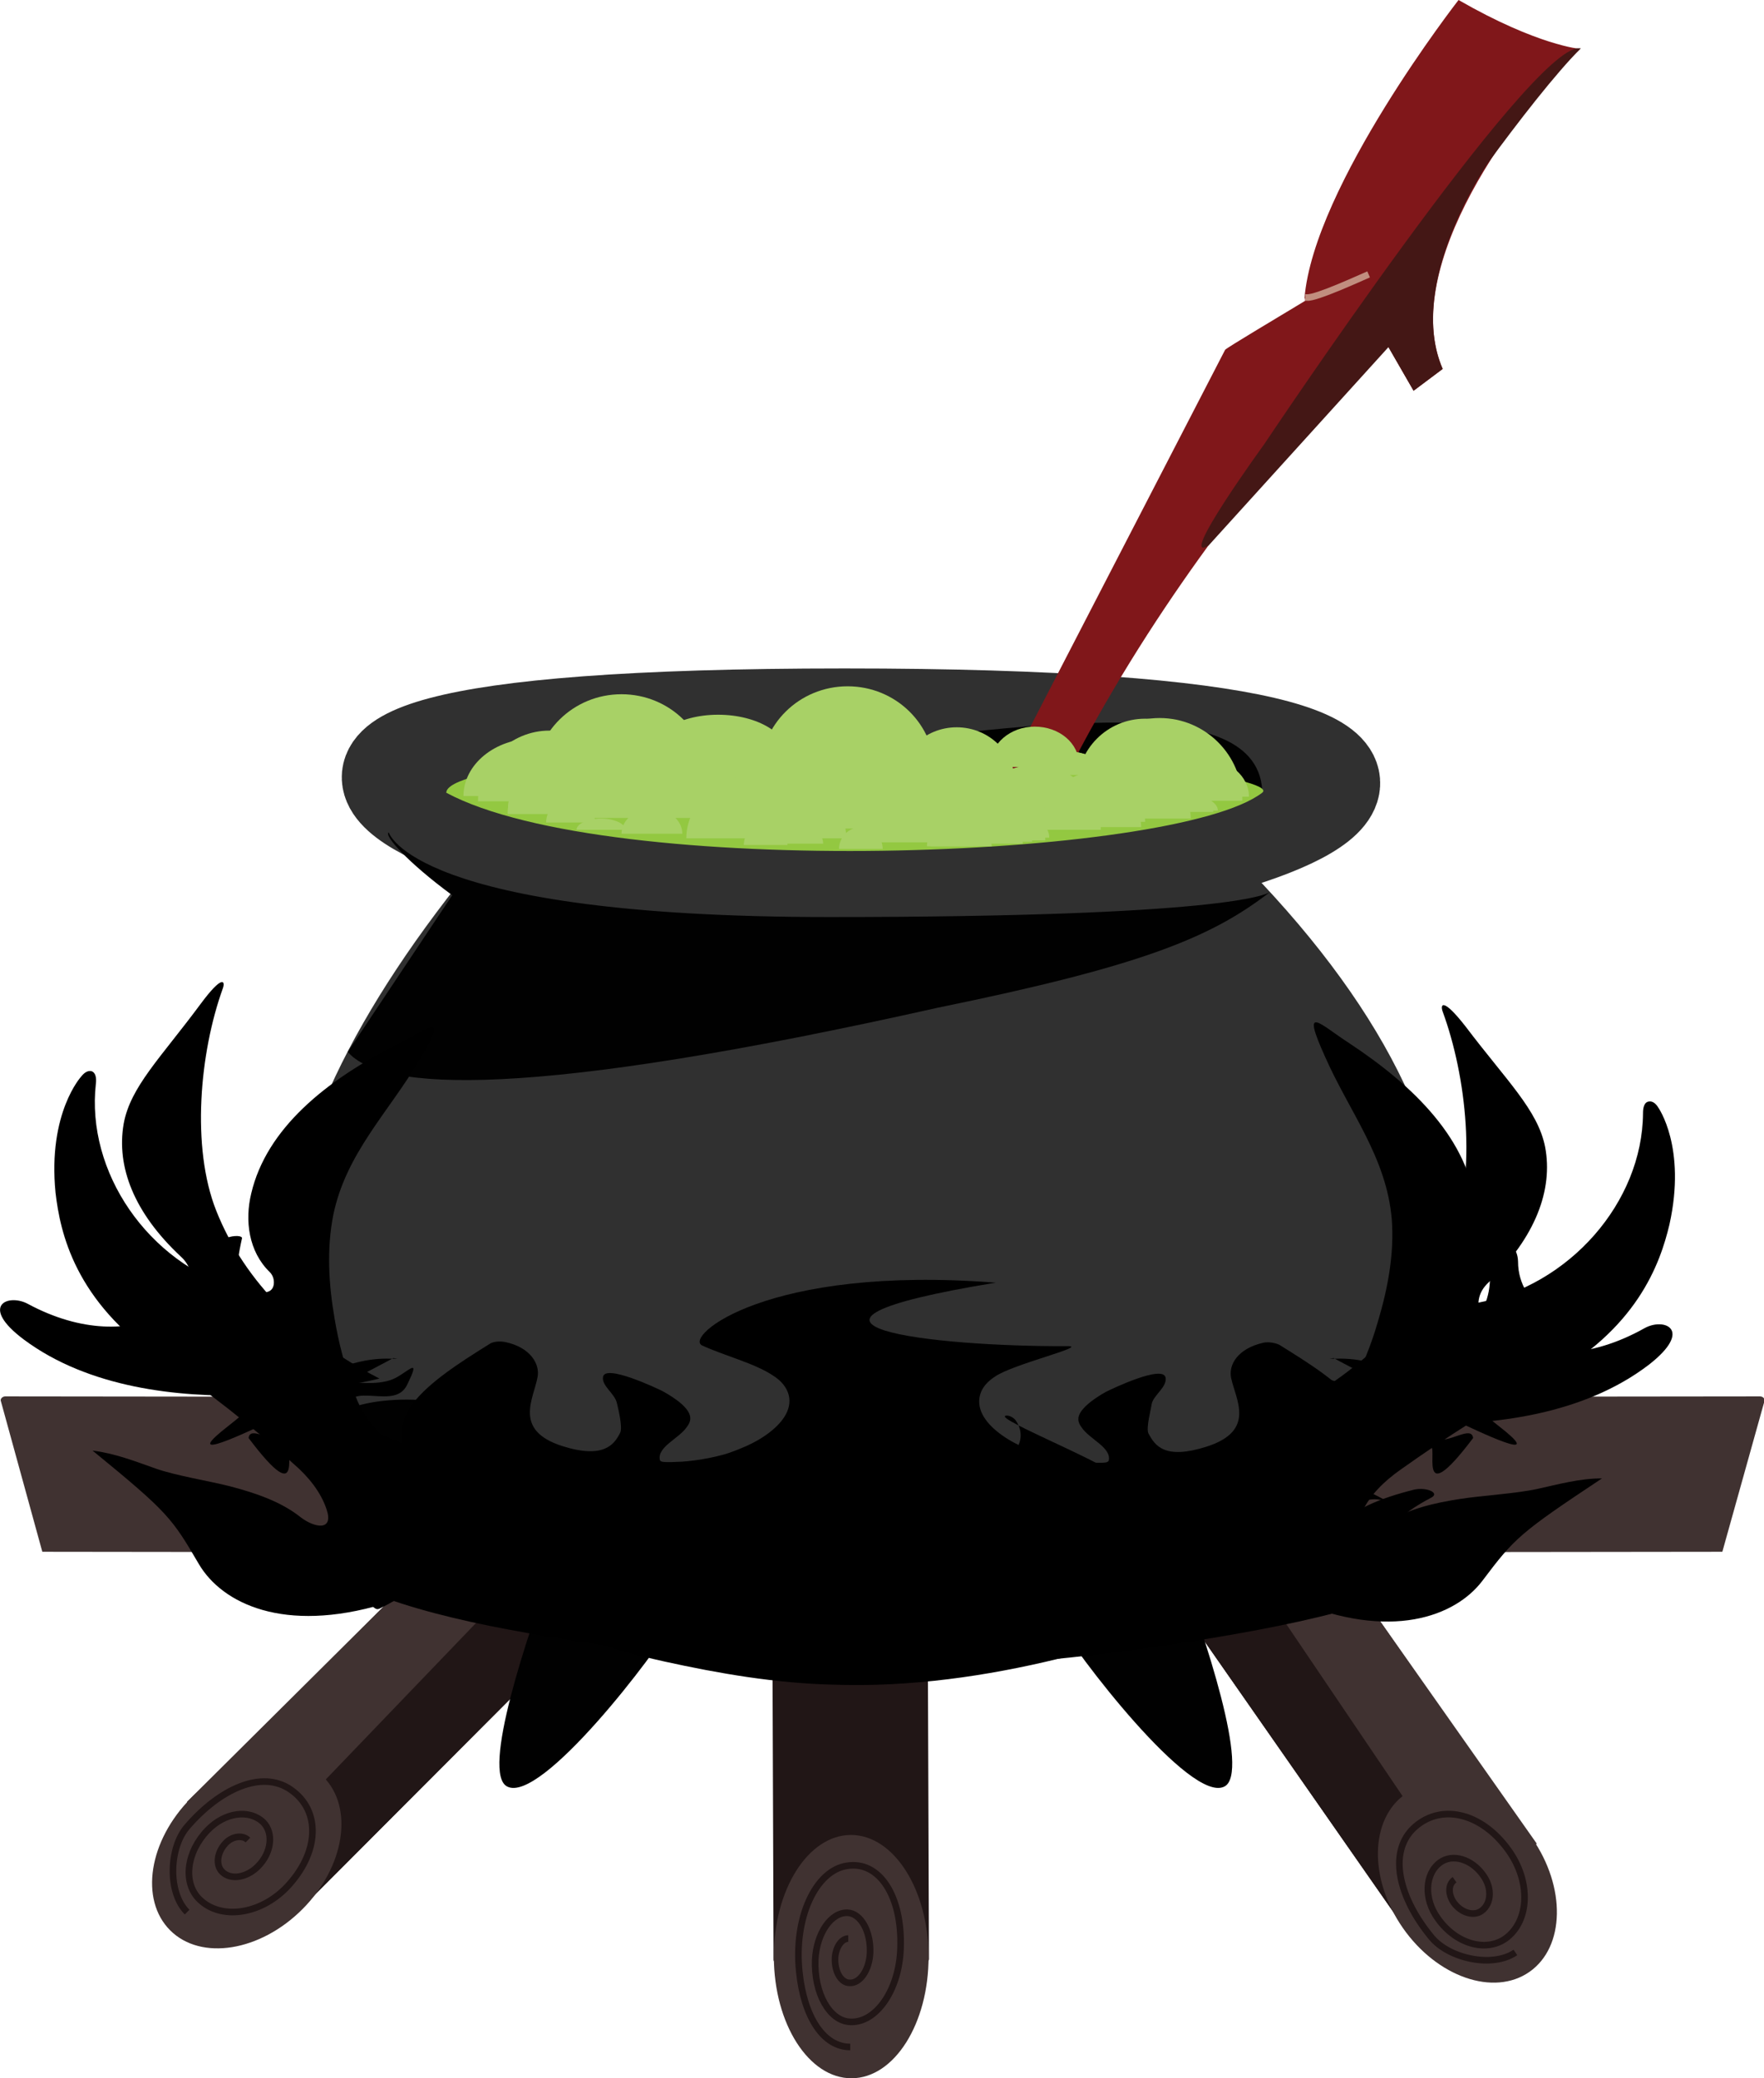 <?xml version="1.0" encoding="utf-8"?>
<!-- Generator: Adobe Illustrator 19.0.0, SVG Export Plug-In . SVG Version: 6.00 Build 0)  -->
<svg version="1.1" id="cauldron" xmlns="http://www.w3.org/2000/svg" xmlns:xlink="http://www.w3.org/1999/xlink" x="0px" y="0px"
	 viewBox="0 0 266.8 314.3" style="enable-background:new 0 0 266.8 314.3;" xml:space="preserve">
<style type="text/css">
	.st0{fill:#403231;}
	.st1{fill:#211616;}
	.st2{fill:none;stroke:#211616;stroke-miterlimit:10;}
	.st3{fill:#010101;}
	.st4{fill:#303030;}
	.st5{fill:none;stroke:#303030;stroke-width:14;stroke-miterlimit:10;}
	.st6{fill:#93C841;}
	.st7{fill:none;}
	.st8{fill:#80171A;}
	.st9{fill:#80171A;stroke:#C18E7F;stroke-linejoin:bevel;stroke-miterlimit:10;}
	.st10{fill:#441715;}
	.st11{fill:#A8D166;}
</style>
<g id="cauldron_x5F__x5F_firewood-logs">
	<g id="log--right">
		<path id="XMLID_22_" class="st0" d="M161,222.9L161,222.9c0-6.4,6.2-11.6,13.9-11.6l91.3-0.1c0.4,0,0.7,0.3,0.7,0.6l-6.4,22.9
			l-85.3,0.1C167.3,234.7,161,229.4,161,222.9z"/>
	</g>
	<g id="log--left">
		<path id="XMLID_21_" class="st0" d="M103.8,222.9L103.8,222.9c0-6.4-6.1-11.6-13.6-11.6l-89.4-0.1c-0.4,0-0.7,0.3-0.7,0.6
			l6.3,22.9l83.5,0.1C97.6,234.7,103.8,229.4,103.8,222.9z"/>
	</g>
	<g id="log--left-diagonal">
		<g id="log_x5F__x5F_side">
			<g id="firewood-log-2">
				<path id="XMLID_30_" class="st1" d="M90.9,226.5L90.9,226.5c-4.5-4.5-11.9-4.5-16.4,0l-45.8,45.9c-0.2,0.2-0.2,0.6,0,0.8
					L44.4,289c0.2,0.2,0.6,0.2,0.8,0l45.7-45.8C95.5,238.6,95.5,231.1,90.9,226.5z"/>
				<path id="XMLID_23_" class="st1" d="M90.9,226.5L90.9,226.5c-4.5-4.5-11.9-4.5-16.4,0l-45.8,45.9c-0.2,0.2-0.2,0.6,0,0.8
					L44.4,289c0.2,0.2,0.6,0.2,0.8,0l45.7-45.8C95.5,238.6,95.5,231.1,90.9,226.5z"/>

					<ellipse id="XMLID_29_" transform="matrix(-0.708 -0.706 0.706 -0.708 -134.092 505.066)" class="st0" cx="37.3" cy="280.2" rx="11.9" ry="16.4"/>
			</g>
			<path id="XMLID_25_" class="st0" d="M90.5,226.2L90.5,226.2c-4.3-4.3-11.3-4.3-15.6,0l-46.6,46.3c-0.4,0.6,9.1,9,9.1,9"/>
		</g>
		<path id="log_x5F__x5F_spiral_2_" class="st2" d="M37.5,278.3c-0.8-0.8-2.4-0.6-3.4,0.5c-1.3,1.4-1.5,3.3-0.5,4.3
			c1.3,1.3,3.7,0.9,5.4-0.8c2.1-2.1,2.4-5.1,0.8-6.7c-2.1-2-5.8-1.5-8.4,1.2c-3.2,3.3-3.8,8-1.2,10.5c3.2,3.1,9.1,2.3,13.1-1.8
			c5-5.2,5.3-11.6,0.7-14.8c-4.4-3.1-10.8-0.1-15.7,5.6c-2.7,3.1-3,9.9,0,12.9"/>
	</g>
	<g id="log--right-diagonal">
		<g id="log_x5F__x5F_side_1_">
			<g id="firewood-log-2_1_">
				<path id="XMLID_28_" class="st1" d="M178.5,222.6L178.5,222.6c-5.3,3.7-6.6,10.9-2.9,16.2l37.1,53.2c0.2,0.3,0.5,0.3,0.8,0.1
					l18.3-12.8c0.3-0.2,0.3-0.5,0.1-0.8l-37-53.1C191.2,220.2,183.8,218.9,178.5,222.6z"/>
				<path id="XMLID_27_" class="st1" d="M178.5,222.6L178.5,222.6c-5.3,3.7-6.6,10.9-2.9,16.2l37.1,53.2c0.2,0.3,0.5,0.3,0.8,0.1
					l18.3-12.8c0.3-0.2,0.3-0.5,0.1-0.8l-37-53.1C191.2,220.2,183.8,218.9,178.5,222.6z"/>

					<ellipse id="XMLID_26_" transform="matrix(-0.82 0.572 -0.572 -0.82 566.803 391.403)" class="st0" cx="221.9" cy="284.8" rx="11.9" ry="16.4"/>
			</g>
			<path id="XMLID_7_" class="st0" d="M178.9,222.5L178.9,222.5c5-3.5,12.2-2.4,15.7,2.6l37.8,53.7c0.3,0.6-10.5,7.3-10.5,7.3"/>
		</g>
		<path id="log_x5F__x5F_spiral_1_" class="st2" d="M220,284.3c-1,0.7-1,2.2-0.1,3.5c1.1,1.5,3,2.1,4.2,1.2c1.5-1.1,1.6-3.5,0.2-5.4
			c-1.7-2.4-4.6-3.3-6.5-1.9c-2.3,1.7-2.5,5.5-0.3,8.5c2.7,3.8,7.2,5.1,10.2,3c3.6-2.6,3.9-8.5,0.5-13.3c-4.2-5.9-10.5-7.2-14.5-3.3
			c-3.8,3.8-2,10.6,2.8,16.4c2.6,3.2,9.2,4.7,12.7,2.3"/>
	</g>
	<g id="log--front">
		<g id="firewood-log_1_">
			<path id="XMLID_20_" class="st1" d="M128.4,229L128.4,229c-6.4,0-11.6,5.2-11.6,11.7l0.2,55.7c0,0.3,0.3,0.6,0.6,0.6l22.3-0.1
				c0.3,0,0.6-0.3,0.6-0.6l-0.2-55.6C140.3,234.3,135,229,128.4,229z"/>

				<ellipse id="XMLID_19_" transform="matrix(-1 3.094836e-03 -3.094836e-03 -1 258.458 591.433)" class="st0" cx="128.8" cy="295.9" rx="11.7" ry="18.4"/>
		</g>
		<path id="log_x5F__x5F_spiral_3_" class="st2" d="M128.3,293.2c-1,0-1.9,1.3-2,2.9c-0.1,2.1,0.9,3.8,2.2,3.8c1.6,0.1,3-2,3.1-4.6
			c0.1-3.2-1.4-5.9-3.4-6c-2.5-0.1-4.7,3.1-4.9,7.1c-0.2,5.1,2.2,9.3,5.3,9.4c3.9,0.2,7.4-4.8,7.6-11.1c0.3-7.9-3.2-13.3-8.1-12.5
			c-4.7,0.7-8.1,7.8-7.2,16.1c0.7,6.7,3.6,11.3,7.7,11.3"/>
	</g>
</g>
<g id="cauldron-body_1_">
	<path id="leg-left_1_" class="st3" d="M84.2,235.4c-4.7,12.3-11.4,32.8-7.5,34.8l0,0c5.1,2.7,22.6-20.2,25.4-25.3"/>
	<path id="leg-right_1_" class="st3" d="M177.7,235.4c4.7,12.3,11.4,32.8,7.5,34.8l0,0c-5.1,2.7-22.6-20.2-25.4-25.3"/>
	<path id="XMLID_18_" class="st4" d="M72.8,129.4c-38.7,46.7-40.8,84.8,0,111.6c57,25.3,114,0,114,0c40.8-26.8,44.7-66.9,0-111.6
		C137.5,150.9,72.8,129.4,72.8,129.4"/>
	<path id="XMLID_17_" class="st5" d="M125.7,135.4c-42.9,0-127.5-27.3,2-27.3S190.6,135.4,125.7,135.4z"/>
</g>
<g id="cauldron-top-shadow_1_">
	<path id="XMLID_16_" class="st3" d="M190.9,119.4c-1.1-15.5-36.3-10-78.8-4.3l41.9,0.3C166.8,115.6,190.9,119.4,190.9,119.4z"/>
	<path id="XMLID_14_" class="st3" d="M192.1,134.9c-0.5,0.4-7.1,3.8-66.7,3.8c-63,0-66.6-12.8-66.6-12.8c-0.8,0.4,2.8,4.5,9.6,9.5
		l0,0l-15.8,23.7c5.2,6,27.3,7.2,89.3-6.7l0,0C172.7,146.1,183.2,141.8,192.1,134.9z"/>
	<path id="XMLID_12_" class="st3" d="M192.1,134.9L192.1,134.9L192.1,134.9z"/>
</g>
<path id="cauldron-bottom-shadow_1_" class="st3" d="M49.6,217.9c-2.5-5.7,11.6-7.6,19.7-5.2c5,1.4,17.4,7.8,20,9.8
	c7.3,5.6,31.2,14.3,40.1,16.6c34.1,8.5,59.9-7.4,75.1-13c0,0-6.5,7.8-16.3,14.3c-4,2.6-9.3,4-14,5.1c-2.1,0.8-4.6,1.2-7.1,1.8
	c-11.6,2.8-26.3,5.6-44.2,4.9c-21.4-0.9-36.1-4.5-49.4-10.9C59,234.3,52.1,223.6,49.6,217.9z"/>
<g id="cauldron_x5F__x5F_liquid-container_2_">
	<path id="cauldron-liquid_x5F__x5F_base_2_" class="st6" d="M190.9,119.9c2.8-2.1-27.6-6.7-61.7-6.7s-61.7,3-61.7,6.7
		C92.1,133.1,177.6,130.1,190.9,119.9z"/>
	<circle id="cauldron_x5F__x5F_liquid-control-point-4_1_" class="st7" cx="191.1" cy="119.6" r="0.5"/>
	<circle id="cauldron_x5F__x5F_liquid-control-point-1_1_" class="st7" cx="129.3" cy="112.8" r="0.5"/>
	<circle id="cauldron_x5F__x5F_liquid-control-point-3_1_" class="st7" cx="129.3" cy="128.7" r="0.5"/>
	<circle id="cauldron_x5F__x5F_liquid-control-point-2_1_" class="st7" cx="67.5" cy="119.7" r="0.5"/>
	<g id="cauldron-stick_1_">
		<path id="XMLID_11_" class="st8" d="M197.4,45.5c-3.8,2.3-11.7,7-12.1,7.4l-35.6,68.9h9.4c11.2-23.8,28.1-46.4,39.8-59.2
			c4.8-5.2,8.7-8.8,11.1-10.1c8.1-4.7,0,0,0,0s0,0,3.8,6.6l0,0c0,0,0,0,4.4-3.3c-6.7-15.5,11.4-39.5,20.8-48.4c0,0-6.4-0.5-18.4-7.4
			c0,0-21.9,28.1-23.3,45.1C197.4,45.1,197.4,45.3,197.4,45.5"/>
		<path id="XMLID_5_" class="st9" d="M197.4,45h0.3c1.4,0.1,7.9-2.9,9.3-3.5"/>
		<path id="stick-shadow_1_" class="st10" d="M239.1,7.3c0,0,0,0-0.3,0c-7.5-0.2-47.6,59.9-47.6,59.9s-13.3,18.3-8.4,15.3l27.2-30
			l3.8,6.6l4.4-3.3c-5.6-12.9,6.7-30.9,6.7-30.9l-0.1,0.1C229.7,18.3,235.3,11.1,239.1,7.3z M213.6,41.5L213.6,41.5L213.6,41.5
			L213.6,41.5z"/>
	</g>
	<circle id="cauldron_x5F__x5F_stick-measure-point-right_1_" class="st7" cx="159.1" cy="121.7" r="0.5"/>
	<circle id="cauldron_x5F__x5F_stick-measure-point-left_1_" class="st7" cx="149.7" cy="121.8" r="0.5"/>
	<path id="bubble--partial_136_" class="st11" d="M91,121.8c0-5.7,4.6-10.3,10.3-10.3s10.3,4.6,10.3,10.3"/>
	<path id="bubble--partial_135_" class="st11" d="M162.9,119c0-5.7,4.6-10.3,10.3-10.3c5.7,0,10.3,4.6,10.3,10.3"/>
	<path id="bubble--partial_134_" class="st11" d="M162.9,121.1c0-6.9,5.6-12.5,12.5-12.5s12.5,5.6,12.5,12.5"/>
	<path id="bubble--partial_133_" class="st11" d="M171.4,121.1c0-4.6,3.7-8.2,8.2-8.2s8.2,3.7,8.2,8.2"/>
	<path id="bubble--partial_132_" class="st11" d="M163.1,122.9c0-4.6,3.7-8.2,8.2-8.2s8.2,3.7,8.2,8.2"/>
	<path id="bubble--partial_131_" class="st11" d="M175.9,120.5c0-3.1,2.9-5.6,6.5-5.6c3.6,0,6.5,2.5,6.5,5.6"/>
	<path id="bubble--partial_130_" class="st11" d="M146.5,125.5c0-5.4,4.5-9.8,10-9.8s10,4.4,10,9.8"/>
	<path id="bubble--partial_129_" class="st11" d="M103.8,119.1c0-3.9,3.9-7,8.7-7c4.8,0,8.7,3.2,8.7,7"/>
	<path id="bubble--partial_128_" class="st11" d="M135.8,118.8c0-4.9,4-8.8,8.9-8.8c4.9,0,8.9,3.9,8.9,8.8"/>
	<path id="bubble--partial_127_" class="st11" d="M115,116.8c0-7.2,5.9-13,13.2-13c7.3,0,13.2,5.8,13.2,13"/>
	<path id="bubble--partial_126_" class="st11" d="M115,116.8c0-3.6,5.9-6.5,13.2-6.5c7.3,0,13.2,2.9,13.2,6.5"/>
	<path id="bubble--partial_125_" class="st11" d="M83.1,123.7c0-3.6,5.9-6.5,13.2-6.5c7.3,0,13.2,2.9,13.2,6.5"/>
	<path id="bubble--partial_124_" class="st11" d="M83.1,123.7c0-3.6,5.9-6.5,13.2-6.5c7.3,0,13.2,2.9,13.2,6.5"/>
	<path id="bubble--partial_123_" class="st11" d="M117,125.3c0-7.2,5.9-13,13.2-13c7.3,0,13.2,5.8,13.2,13"/>
	<path id="bubble--partial_122_" class="st11" d="M117,125.3c0-7.2,5.9-13,13.2-13c7.3,0,13.2,5.8,13.2,13"/>
	<path id="bubble--partial_121_" class="st11" d="M76.8,123.1c0-7.2,5.9-13,13.2-13s13.2,5.8,13.2,13"/>
	<path id="bubble--partial_120_" class="st11" d="M76.8,123.1c0-7.2,5.9-13,13.2-13s13.2,5.8,13.2,13"/>
	<path id="bubble--partial_119_" class="st11" d="M80.8,118c0-7.2,5.9-13,13.2-13s13.2,5.8,13.2,13"/>
	<path id="bubble--partial_118_" class="st11" d="M86.5,117.4c0-2.9,5.9-5.2,13.2-5.2c7.3,0,13.2,2.3,13.2,5.2"/>
	<path id="bubble--partial_117_" class="st11" d="M97.8,114.7c0-3.6,4.8-6.6,10.8-6.6c6,0,10.8,2.9,10.8,6.6"/>
	<path id="bubble--partial_116_" class="st11" d="M132.5,127.4c0-4.6,3.8-8.3,8.4-8.3s8.4,3.7,8.4,8.3"/>
	<path id="bubble--partial_115_" class="st11" d="M142.7,127.3c0-3.7,3-6.6,6.7-6.6s6.7,3,6.7,6.6"/>
	<path id="bubble--partial_114_" class="st11" d="M154.1,117.2c0-2,3-3.6,6.7-3.6c3.7,0,6.7,1.6,6.7,3.6"/>
	<path id="bubble--partial_113_" class="st11" d="M154.1,117.2c0-2,3-3.6,6.7-3.6c3.7,0,6.7,1.6,6.7,3.6"/>
	<path id="bubble--partial_112_" class="st11" d="M149.8,115.6c0-3.1,3-5.7,6.7-5.7s6.7,2.5,6.7,5.7"/>
	<path id="bubble--partial_111_" class="st11" d="M70.1,120.4c0-4.8,4.8-8.7,10.6-8.7c5.9,0,10.6,3.9,10.6,8.7"/>
	<path id="bubble--partial_110_" class="st11" d="M133.5,120.7c0.3-5.7,5.1-10,10.9-9.7c5.7,0.3,10.2,5.1,9.9,10.7"/>
	<path id="bubble--partial_109_" class="st11" d="M112.4,121c0.2-3.9,5-6.9,10.7-6.6c5.7,0.3,10.2,3.7,10,7.6"/>
	<path id="bubble--partial_108_" class="st11" d="M140.2,116.3c0-2.2,1.8-3.9,4-3.9s4,1.8,4,3.9"/>
	<path id="bubble--partial_107_" class="st11" d="M112.1,115.3c0-1.6,1.3-2.9,2.9-2.9s2.9,1.3,2.9,2.9"/>
	<path id="bubble--partial_106_" class="st11" d="M116.5,116.7c0-1.6,1.3-2.9,2.9-2.9c1.6,0,2.9,1.3,2.9,2.9"/>
	<path id="bubble--partial_105_" class="st11" d="M109.9,117.4c0-2.6,2.1-4.7,4.7-4.7s4.7,2.1,4.7,4.7"/>
	<path id="bubble--partial_104_" class="st11" d="M115.3,125.1c0-5,4.1-9.1,9.2-9.1c5.1,0,9.2,4.1,9.2,9.1"/>
	<path id="bubble--partial_103_" class="st11" d="M74.2,119.7c0-4.6,3.8-8.3,8.4-8.3s8.4,3.7,8.4,8.3"/>
	<path id="bubble--partial_102_" class="st11" d="M72.3,121.2c0-5.9,4.9-10.7,10.8-10.7S94,115.3,94,121.2"/>
	<path id="bubble--partial_101_" class="st11" d="M103.8,126.8c0-5.5,5.4-10,12.1-10c6.7,0,12.1,4.5,12.1,10"/>
	<path id="bubble--partial_100_" class="st11" d="M93.8,115.7c0-3.2,3.1-5.8,7-5.8c3.9,0,7,2.6,7,5.7"/>
	<path id="bubble--partial_99_" class="st11" d="M94,126.1c0-2.1,2.1-3.8,4.6-3.8c2.5,0,4.6,1.7,4.6,3.8"/>
	<path id="bubble--partial_98_" class="st11" d="M103.7,116.9c0-3.3,2.1-6,4.6-6c2.5,0,4.6,2.7,4.6,6"/>
	<path id="bubble--partial_97_" class="st11" d="M121.1,123.8c0-1.3,2.1-2.4,4.6-2.4c2.5,0,4.6,1.1,4.6,2.4"/>
	<path id="bubble--partial_96_" class="st11" d="M141.9,120c0-1.3,2.1-2.4,4.6-2.4c2.5,0,4.6,1.1,4.6,2.4"/>
	<path id="bubble--partial_95_" class="st11" d="M141.9,120c0-1.3,2.1-2.4,4.6-2.4c2.5,0,4.6,1.1,4.6,2.4"/>
	<path id="bubble--partial_94_" class="st11" d="M175,122.6c0-1.3,2.1-2.4,4.6-2.4s4.6,1.1,4.6,2.4"/>
	<path id="bubble--partial_93_" class="st11" d="M140.8,128c0-1.3,2.1-2.4,4.6-2.4c2.5,0,4.6,1.1,4.6,2.4"/>
	<path id="bubble--partial_92_" class="st11" d="M114.5,125.7c0-1.6,1.6-2.9,3.5-2.9s3.5,1.3,3.5,2.9"/>
	<path id="bubble--partial_91_" class="st11" d="M118.5,127.6c0-1.4,1.3-2.5,3-2.5s3,1.1,3,2.5"/>
	<path id="bubble--partial_90_" class="st11" d="M130.9,126.3c0-1.4,1.3-2.5,3-2.5s3,1.1,3,2.5"/>
	<path id="bubble--partial_89_" class="st11" d="M151.5,126.7c0-1.7,1.6-3,3.6-3s3.6,1.3,3.6,3"/>
	<path id="bubble--partial_88_" class="st11" d="M140.2,128c0-2,1.6-3.7,3.5-3.7s3.5,1.6,3.5,3.7"/>
	<path id="bubble--partial_87_" class="st11" d="M159.8,121.7c0-2.6,2.1-4.7,4.7-4.7c2.6,0,4.7,2.1,4.7,4.7"/>
	<path id="bubble--partial_86_" class="st11" d="M174.1,120.6c0-1.7,1.4-3,3-3c1.7,0,3,1.3,3,3"/>
	<path id="bubble--partial_85_" class="st11" d="M177.5,122.8c0-1.7,1.4-3,3-3c1.7,0,3,1.3,3,3"/>
	<path id="bubble--partial_84_" class="st11" d="M174.7,123.3c0-1.1,0.9-2,2-2s2,0.9,2,2"/>
	<path id="bubble--partial_83_" class="st11" d="M166.6,124.3c0-1.8,1.5-3.3,3.3-3.3s3.3,1.5,3.3,3.3"/>
	<path id="bubble--partial_82_" class="st11" d="M161.8,125.1c0-3.1,2.4-5.6,5.4-5.6s5.4,2.5,5.4,5.6"/>
	<path id="bubble--partial_81_" class="st11" d="M169.3,123.8c0-3.1,2.4-5.6,5.4-5.6s5.4,2.5,5.4,5.6"/>
	<path id="bubble--partial_80_" class="st11" d="M157.4,124c0-1.8,1.5-3.3,3.3-3.3s3.3,1.5,3.3,3.3"/>
	<path id="bubble--partial_79_" class="st11" d="M151.5,127.1c0-1.8,1.5-3.3,3.3-3.3c1.8,0,3.3,1.5,3.3,3.3"/>
	<path id="bubble--partial_78_" class="st11" d="M148.1,127.6c0-1.2,1.5-2.1,3.3-2.1s3.3,0.9,3.3,2.1"/>
	<path id="bubble--partial_77_" class="st11" d="M126.9,128.4c0-1.8,1.5-3.3,3.3-3.3s3.3,1.5,3.3,3.3"/>
	<path id="bubble--partial_76_" class="st11" d="M154.1,116c0-1.8,1.5-3.3,3.3-3.3s3.3,1.5,3.3,3.3"/>
	<path id="bubble--partial_75_" class="st11" d="M150.3,116c0-1.8,1.5-3.3,3.3-3.3s3.3,1.5,3.3,3.3"/>
	<path id="bubble--partial_74_" class="st11" d="M112.5,127.8c0-1.8,1.5-3.3,3.3-3.3c1.8,0,3.3,1.5,3.3,3.3"/>
	<path id="bubble--partial_73_" class="st11" d="M77.3,121.5c0-1.8,1.5-3.3,3.3-3.3c1.8,0,3.3,1.5,3.3,3.3"/>
	<path id="bubble--partial_72_" class="st11" d="M82.6,124.4c0-2,1.7-3.7,3.7-3.7c2.1,0,3.7,1.7,3.7,3.7"/>
	<path id="bubble--partial_71_" class="st11" d="M87.2,125.5c0-0.9,1.7-1.7,3.7-1.7s3.7,0.8,3.7,1.7"/>
	<path id="bubble--partial_70_" class="st11" d="M155.1,117.6c0-1.8,1.5-3.3,3.3-3.3s3.3,1.5,3.3,3.3"/>
	<path id="bubble--partial_69_" class="st11" d="M124.6,119.3c0-2.2,2.5-4,5.6-4c3.1,0,5.6,1.8,5.6,4"/>
</g>
<g class="flames flames--end-state">
	<linearGradient id="flame--left_2_" gradientUnits="userSpaceOnUse" x1="58.185" y1="179.773" x2="1.643457e-09" y2="179.773">
		<stop  offset="0" style="stop-color:#FFFFFF"/>
		<stop  offset="0" style="stop-color:#FAF6B9"/>
		<stop  offset="0" style="stop-color:#FAF394"/>
		<stop  offset="5.119305e-02" style="stop-color:#F8ED46"/>
		<stop  offset="0.217" style="stop-color:#F9EC43"/>
		<stop  offset="0.312" style="stop-color:#FBE937"/>
		<stop  offset="0.364" style="stop-color:#FDE62A"/>
		<stop  offset="0.551" style="stop-color:#FCD304"/>
		<stop  offset="0.672" style="stop-color:#FDBA1A"/>
		<stop  offset="0.771" style="stop-color:#FBAB2A"/>
		<stop  offset="0.867" style="stop-color:#FBAA29"/>
		<stop  offset="0.921" style="stop-color:#FAA426"/>
		<stop  offset="0.964" style="stop-color:#F89A22"/>
		<stop  offset="1" style="stop-color:#F78D1E"/>
		<stop  offset="1" style="stop-color:#F68C1F"/>
		<stop  offset="1" style="stop-color:#F6871F"/>
		<stop  offset="1" style="stop-color:#F47E20"/>
		<stop  offset="1" style="stop-color:#F27221"/>
		<stop  offset="1" style="stop-color:#F06122"/>
		<stop  offset="1" style="stop-color:#EF5D23"/>
		<stop  offset="1" style="stop-color:#EC5C23"/>
		<stop  offset="1" style="stop-color:#E45524"/>
		<stop  offset="1" style="stop-color:#D94A26"/>
		<stop  offset="1" style="stop-color:#D24327"/>
	</linearGradient>
	<path id="flame--left" class="st13" d="M58.2,208.9c-0.4-0.2-0.8-0.4-1.2-0.6c-10.9-5.7-19.9-14.1-24.3-25.2
		c-3.8-9.6-2.5-23.9,1-33.6c0.4-1.1,0-2.2-3.4,2.4c-6,8.1-10.6,12.5-11.6,18.1c-1.1,6.4,1.5,13.4,8.7,20.1c5.9,5.5-6.7,16-23.2,7.1
		c-3-1.6-7.4,0.3-0.6,5.4c19.6,14.6,53.8,5.9,53.8,5.9"/>
	<g id="flame--left-diagonal" class="st14">
		<linearGradient id="XMLID_13_" gradientUnits="userSpaceOnUse" x1="104.881" y1="199.861" x2="8.381" y2="199.861">
			<stop  offset="0" style="stop-color:#FFFFFF"/>
			<stop  offset="0" style="stop-color:#FAF6B9"/>
			<stop  offset="0" style="stop-color:#FAF394"/>
			<stop  offset="5.119305e-02" style="stop-color:#F8ED46"/>
			<stop  offset="0.217" style="stop-color:#F9EC43"/>
			<stop  offset="0.312" style="stop-color:#FBE937"/>
			<stop  offset="0.364" style="stop-color:#FDE62A"/>
			<stop  offset="0.551" style="stop-color:#FCD304"/>
			<stop  offset="0.672" style="stop-color:#FDBA1A"/>
			<stop  offset="0.771" style="stop-color:#FBAB2A"/>
			<stop  offset="0.867" style="stop-color:#FBAA29"/>
			<stop  offset="0.921" style="stop-color:#FAA426"/>
			<stop  offset="0.964" style="stop-color:#F89A22"/>
			<stop  offset="1" style="stop-color:#F78D1E"/>
			<stop  offset="1" style="stop-color:#F68C1F"/>
			<stop  offset="1" style="stop-color:#F6871F"/>
			<stop  offset="1" style="stop-color:#F47E20"/>
			<stop  offset="1" style="stop-color:#F27221"/>
			<stop  offset="1" style="stop-color:#F06122"/>
			<stop  offset="1" style="stop-color:#EF5D23"/>
			<stop  offset="1" style="stop-color:#EC5C23"/>
			<stop  offset="1" style="stop-color:#E45524"/>
			<stop  offset="1" style="stop-color:#D94A26"/>
			<stop  offset="1" style="stop-color:#D24327"/>
		</linearGradient>
		<path id="XMLID_2_" class="st15" d="M12.3,162.8c0.4-0.5,0.9-0.9,1.5-0.8c0.7,0.2,0.8,1.1,0.7,1.9c-1.5,13.3,7.8,27.1,21.7,31.2
			c1.1,0.3,2.2,0.4,3.3,0.4c0.8,0,1.7-0.1,1.9-1.2c0.1-0.7-0.1-1.4-0.6-1.9c-3.2-3.1-3.8-7.8-2.8-11.9c2.3-9.8,11.3-17.1,22-22.5
			c4.8-2.4,8.1-5.4,3.4,2.4c-4.7,7.9-11.1,14.1-13,23.4c-1,5.1-0.7,10.4,0.2,15.6c0.6,3.6,1.5,7.1,2.8,10.6
			c1.9,7,9.4,11.7,15.9,14.7c5.1,2.4,10.6,4.2,16.1,5.7c3.3,0.9,6.6,1.6,10,2.3c2.2,0.4,9.4,1.7,9.4,1.7
			c-19.1,5.4-27.8,2.5-46.8,8.2c-15.1,4.5-24.4-0.1-27.9-6c-4.1-7-4.6-7.8-16.1-17.2c3.3,0.4,6.4,1.6,9.5,2.7
			c3.1,1.1,8.2,1.9,11.3,2.7c3.8,1,7.7,2.3,10.7,4.7c2.1,1.6,5,2.1,3.9-1.2c-0.9-2.7-2.8-5-5-6.9c-6.2-5.6-13-11-20-15.7
			c-13.1-8.9-15.3-19.3-16-25.3C7.2,168.3,12.3,162.8,12.3,162.8z"/>
		<linearGradient id="XMLID_15_" gradientUnits="userSpaceOnUse" x1="53.524" y1="209.963" x2="53.524" y2="209.963">
			<stop  offset="0" style="stop-color:#FFFFFF"/>
			<stop  offset="0" style="stop-color:#FAF6B9"/>
			<stop  offset="0" style="stop-color:#FAF394"/>
			<stop  offset="5.119305e-02" style="stop-color:#F8ED46"/>
			<stop  offset="0.217" style="stop-color:#F9EC43"/>
			<stop  offset="0.312" style="stop-color:#FBE937"/>
			<stop  offset="0.364" style="stop-color:#FDE62A"/>
			<stop  offset="0.551" style="stop-color:#FCD304"/>
			<stop  offset="0.672" style="stop-color:#FDBA1A"/>
			<stop  offset="0.771" style="stop-color:#FBAB2A"/>
			<stop  offset="0.867" style="stop-color:#FBAA29"/>
			<stop  offset="0.921" style="stop-color:#FAA426"/>
			<stop  offset="0.964" style="stop-color:#F89A22"/>
			<stop  offset="1" style="stop-color:#F78D1E"/>
			<stop  offset="1" style="stop-color:#F68C1F"/>
			<stop  offset="1" style="stop-color:#F6871F"/>
			<stop  offset="1" style="stop-color:#F47E20"/>
			<stop  offset="1" style="stop-color:#F27221"/>
			<stop  offset="1" style="stop-color:#F06122"/>
			<stop  offset="1" style="stop-color:#EF5D23"/>
			<stop  offset="1" style="stop-color:#EC5C23"/>
			<stop  offset="1" style="stop-color:#E45524"/>
			<stop  offset="1" style="stop-color:#D94A26"/>
			<stop  offset="1" style="stop-color:#D24327"/>
		</linearGradient>
		<path id="XMLID_4_" class="st16" d="M53.5,210"/>
	</g>

		<linearGradient id="flame--right_2_" gradientUnits="userSpaceOnUse" x1="189.056" y1="184.725" x2="248.1" y2="184.725" gradientTransform="matrix(1 -1.270875e-02 1.270875e-02 1 2.354 1.677)">
		<stop  offset="0" style="stop-color:#FFFFFF"/>
		<stop  offset="0" style="stop-color:#FAF6B9"/>
		<stop  offset="0" style="stop-color:#FAF394"/>
		<stop  offset="5.119305e-02" style="stop-color:#F8ED46"/>
		<stop  offset="0.217" style="stop-color:#F9EC43"/>
		<stop  offset="0.312" style="stop-color:#FBE937"/>
		<stop  offset="0.364" style="stop-color:#FDE62A"/>
		<stop  offset="0.551" style="stop-color:#FCD304"/>
		<stop  offset="0.672" style="stop-color:#FDBA1A"/>
		<stop  offset="0.771" style="stop-color:#FBAB2A"/>
		<stop  offset="0.867" style="stop-color:#FBAA29"/>
		<stop  offset="0.921" style="stop-color:#FAA426"/>
		<stop  offset="0.964" style="stop-color:#F89A22"/>
		<stop  offset="1" style="stop-color:#F78D1E"/>
		<stop  offset="1" style="stop-color:#F68C1F"/>
		<stop  offset="1" style="stop-color:#F6871F"/>
		<stop  offset="1" style="stop-color:#F47E20"/>
		<stop  offset="1" style="stop-color:#F27221"/>
		<stop  offset="1" style="stop-color:#F06122"/>
		<stop  offset="1" style="stop-color:#EF5D23"/>
		<stop  offset="1" style="stop-color:#EC5C23"/>
		<stop  offset="1" style="stop-color:#E45524"/>
		<stop  offset="1" style="stop-color:#D94A26"/>
		<stop  offset="1" style="stop-color:#D24327"/>
	</linearGradient>
	<path id="flame--right" class="st17" d="M194.1,213.5c0.4-0.2,0.8-0.4,1.2-0.6c11-5.9,20-14.5,24.3-25.8c3.8-9.8,2.2-24.3-1.4-34.1
		c-0.4-1.1,0-2.2,3.5,2.3c6.2,8.2,10.9,12.6,12,18.2c1.2,6.4-1.4,13.6-8.6,20.5c-6,5.7,7,16.2,23.6,6.9c3-1.7,7.5,0.2,0.7,5.5
		c-19.7,15.1-54.5,6.6-54.5,6.6"/>
	<g id="flame--right-diagonal" class="st14">

			<linearGradient id="XMLID_46_" gradientUnits="userSpaceOnUse" x1="137.674" y1="243.572" x2="234.581" y2="243.572" gradientTransform="matrix(0.994 0.112 -0.112 0.994 44.494 -63.181)">
			<stop  offset="0" style="stop-color:#FFFFFF"/>
			<stop  offset="0" style="stop-color:#FAF6B9"/>
			<stop  offset="0" style="stop-color:#FAF394"/>
			<stop  offset="5.119305e-02" style="stop-color:#F8ED46"/>
			<stop  offset="0.217" style="stop-color:#F9EC43"/>
			<stop  offset="0.312" style="stop-color:#FBE937"/>
			<stop  offset="0.364" style="stop-color:#FDE62A"/>
			<stop  offset="0.551" style="stop-color:#FCD304"/>
			<stop  offset="0.672" style="stop-color:#FDBA1A"/>
			<stop  offset="0.771" style="stop-color:#FBAB2A"/>
			<stop  offset="0.867" style="stop-color:#FBAA29"/>
			<stop  offset="0.921" style="stop-color:#FAA426"/>
			<stop  offset="0.964" style="stop-color:#F89A22"/>
			<stop  offset="1" style="stop-color:#F78D1E"/>
			<stop  offset="1" style="stop-color:#F68C1F"/>
			<stop  offset="1" style="stop-color:#F6871F"/>
			<stop  offset="1" style="stop-color:#F47E20"/>
			<stop  offset="1" style="stop-color:#F27221"/>
			<stop  offset="1" style="stop-color:#F06122"/>
			<stop  offset="1" style="stop-color:#EF5D23"/>
			<stop  offset="1" style="stop-color:#EC5C23"/>
			<stop  offset="1" style="stop-color:#E45524"/>
			<stop  offset="1" style="stop-color:#D94A26"/>
			<stop  offset="1" style="stop-color:#D24327"/>
		</linearGradient>
		<path id="XMLID_32_" class="st18" d="M250.8,167.5c-0.3-0.5-0.8-1-1.4-0.9c-0.8,0.1-0.9,1.1-0.9,1.8
			c-0.1,13.4-11.1,26.1-25.3,28.7c-1.1,0.2-2.2,0.2-3.3,0.1c-0.8-0.1-1.7-0.3-1.8-1.4c-0.1-0.7,0.3-1.4,0.9-1.8
			c3.6-2.8,4.7-7.3,4.2-11.5c-1.1-10-9.1-18.1-19.1-24.7c-4.5-2.9-7.4-6.2-3.7,2c3.7,8.4,9.3,15.2,10.1,24.6
			c0.4,5.2-0.6,10.5-2.1,15.5c-1,3.5-2.4,6.9-4.1,10.2c-2.7,6.8-10.7,10.6-17.6,13c-5.4,1.9-11,3.1-16.7,4
			c-3.4,0.5-6.8,0.9-10.2,1.2c-2.3,0.2-9.5,0.7-9.5,0.7c18.4,7.4,27.3,5.4,45.5,13.1c14.5,6.1,24.3,2.4,28.4-3
			c4.9-6.5,5.6-7.2,18.1-15.5c-3.4,0-6.6,0.9-9.8,1.6c-3.2,0.7-8.4,1-11.6,1.5c-3.9,0.6-7.9,1.5-11.2,3.6c-2.3,1.4-5.2,1.6-3.7-1.6
			c1.2-2.6,3.4-4.7,5.8-6.4c6.9-4.9,14.2-9.6,21.7-13.6c14.1-7.5,17.6-17.6,19-23.5C255.1,173.5,250.8,167.5,250.8,167.5z"/>

			<linearGradient id="XMLID_47_" gradientUnits="userSpaceOnUse" x1="189.192" y1="253.663" x2="189.192" y2="253.663" gradientTransform="matrix(0.994 0.112 -0.112 0.994 44.494 -63.181)">
			<stop  offset="0" style="stop-color:#FFFFFF"/>
			<stop  offset="0" style="stop-color:#FAF6B9"/>
			<stop  offset="0" style="stop-color:#FAF394"/>
			<stop  offset="5.119305e-02" style="stop-color:#F8ED46"/>
			<stop  offset="0.217" style="stop-color:#F9EC43"/>
			<stop  offset="0.312" style="stop-color:#FBE937"/>
			<stop  offset="0.364" style="stop-color:#FDE62A"/>
			<stop  offset="0.551" style="stop-color:#FCD304"/>
			<stop  offset="0.672" style="stop-color:#FDBA1A"/>
			<stop  offset="0.771" style="stop-color:#FBAB2A"/>
			<stop  offset="0.867" style="stop-color:#FBAA29"/>
			<stop  offset="0.921" style="stop-color:#FAA426"/>
			<stop  offset="0.964" style="stop-color:#F89A22"/>
			<stop  offset="1" style="stop-color:#F78D1E"/>
			<stop  offset="1" style="stop-color:#F68C1F"/>
			<stop  offset="1" style="stop-color:#F6871F"/>
			<stop  offset="1" style="stop-color:#F47E20"/>
			<stop  offset="1" style="stop-color:#F27221"/>
			<stop  offset="1" style="stop-color:#F06122"/>
			<stop  offset="1" style="stop-color:#EF5D23"/>
			<stop  offset="1" style="stop-color:#EC5C23"/>
			<stop  offset="1" style="stop-color:#E45524"/>
			<stop  offset="1" style="stop-color:#D94A26"/>
			<stop  offset="1" style="stop-color:#D24327"/>
		</linearGradient>
		<path id="XMLID_33_" class="st19" d="M204.1,210.1"/>
	</g>

		<linearGradient id="flame--front_2_" gradientUnits="userSpaceOnUse" x1="123.666" y1="241.81" x2="123.666" y2="147.498" gradientTransform="matrix(1.236 0 0 0.621 -18.86 101.98)">
		<stop  offset="0" style="stop-color:#FFFFFF"/>
		<stop  offset="0" style="stop-color:#FAF6B9"/>
		<stop  offset="0" style="stop-color:#FAF394"/>
		<stop  offset="5.119305e-02" style="stop-color:#F8ED46"/>
		<stop  offset="0.217" style="stop-color:#F9EC43"/>
		<stop  offset="0.312" style="stop-color:#FBE937"/>
		<stop  offset="0.364" style="stop-color:#FDE62A"/>
		<stop  offset="0.551" style="stop-color:#FCD304"/>
		<stop  offset="0.672" style="stop-color:#FDBA1A"/>
		<stop  offset="0.771" style="stop-color:#FBAB2A"/>
		<stop  offset="0.867" style="stop-color:#FBAA29"/>
		<stop  offset="0.921" style="stop-color:#FAA426"/>
		<stop  offset="0.964" style="stop-color:#F89A22"/>
		<stop  offset="1" style="stop-color:#F78D1E"/>
		<stop  offset="1" style="stop-color:#F68C1F"/>
		<stop  offset="1" style="stop-color:#F6871F"/>
		<stop  offset="1" style="stop-color:#F47E20"/>
		<stop  offset="1" style="stop-color:#F27221"/>
		<stop  offset="1" style="stop-color:#F06122"/>
		<stop  offset="1" style="stop-color:#EF5D23"/>
		<stop  offset="1" style="stop-color:#EC5C23"/>
		<stop  offset="1" style="stop-color:#E45524"/>
		<stop  offset="1" style="stop-color:#D94A26"/>
		<stop  offset="1" style="stop-color:#D24327"/>
	</linearGradient>
	<path id="flame--front_3_" class="st20" d="M150.6,194c-34.7-2.7-47.2,8.2-44.4,9.5c3.5,1.6,8,2.7,10.8,4.6
		c1.7,1.1,2.4,2.5,2.4,3.8c0,2.1-1.8,4.1-4.4,5.7c-1.3,0.8-2.9,1.5-4.6,2.1c-2.6,0.9-6.4,1.4-8,1.4c0,0-1.4,0.1-2.1,0
		c-0.3,0-0.5-0.2-0.5-0.3c-0.4-2,2.9-3.2,4.1-5c0.3-0.4,0.5-0.8,0.5-1.2c0.1-1.5-2.2-3.1-4.2-4.2c-0.8-0.4-8.8-4.2-9-2.1
		c-0.2,1.3,1.8,2.5,2.1,3.9c0.2,0.8,0.9,3.7,0.5,4.5c-0.9,1.8-2.5,4-8.8,2c-7.4-2.4-4.3-7.1-3.7-10.4c0.4-2-1.1-4.5-4.8-5.3
		c-0.9-0.2-2-0.1-2.5,0.3c-4.5,2.8-9,5.7-11.5,8.9c-2.6,3.5-2.7,7.6,1.8,10.6c3.2,2.2,8.1,3.6,11.7,5.6c3.3,1.8,5.1,4.2,5.1,6.6
		c0,1.1-0.6,2.1-2,2.9c-0.9,0.5-2,0.8-3.2,1.1c-0.8,0.2-1.7,0.3-2.6,0.3c-1.2,0-2.4-0.3-3.2-0.8c-1.9-0.9-2.9-2.2-3.4-3.4
		c-0.5-1.4-0.5-2.8-1.5-4.1c-2-2.6-6.4-4.5-11.6-5.8c-1.8-0.4-3.8,0.5-2.6,1.2c0,0,0,0,0,0c2.4,1.3,4.5,2.7,5.8,4.2
		c0.5,0.6,0.5,1.3-0.4,1.9c-1.9,1.2-5.7,0.4-8-0.2c-1.9-0.5-3.7-1-3.7-2.1c0-0.8-0.9-0.2-1.1,0.3c-0.5,1.3,0.9,2.7,2,3.9
		c6.5,6.8,21.4,10.5,37.2,13.1c14.4,2.4,29.4,4.4,44.9,4.7c20.4,0.5,40.7-1.8,59.4-5.1c8.4-1.5,16.6-3.3,23.4-5.8
		c4.1-1.5,7.6-3.4,10-5.4c1.3-1.2,4.2-3.8,3.3-5.3c-0.1-0.3-0.4-0.5-0.7-0.7c-0.3,0.1-0.3,0.2-0.3,0.4c0,1.1-1.8,1.6-3.7,2.1
		c-2.2,0.6-6,1.4-8,0.2c-0.8-0.5-0.9-1.2-0.4-1.9c1.4-1.6,3.5-3,5.8-4.2c0,0,0,0,0,0c1.3-0.7-0.7-1.6-2.6-1.2
		c-5.2,1.3-9.6,3.1-11.6,5.8c-1,1.3-1,2.8-1.5,4.1c-0.5,1.2-1.5,2.5-3.4,3.4c-0.9,0.4-2,0.7-3.2,0.8c-0.9,0-1.8-0.1-2.6-0.3
		c-1.2-0.3-2.4-0.6-3.2-1.1c-1.5-0.8-2-1.9-2-2.9c0-2.4,1.7-4.7,5.1-6.6c3.6-2,8.5-3.4,11.7-5.6c4.5-3.1,4.4-7.1,1.8-10.6
		c-2.5-3.3-7-6.1-11.5-8.9c-0.6-0.3-1.7-0.5-2.5-0.3c-3.8,0.9-5.2,3.3-4.8,5.3c0.7,3.3,3.8,8-3.7,10.4c-6.3,2-7.8-0.1-8.8-2
		c-0.4-0.8,0.4-3.7,0.5-4.5c0.3-1.3,2.3-2.5,2.1-3.9c-0.3-2.1-8.2,1.7-9,2.1c-2,1.1-4.3,2.8-4.2,4.2c0,0.4,0.2,0.8,0.5,1.2
		c1.2,1.8,4.5,3,4.1,5c0,0.1-0.3,0.3-0.5,0.3c-0.8,0.1-2.1,0-2.1,0c-1.6-0.1-5.3-0.5-8-1.4c-1.7-0.6-3.3-1.3-4.6-2.1
		c-2.6-1.6-4.4-3.6-4.4-5.7c0-1.4,0.7-2.7,2.4-3.8c2.7-1.9,14.6-4.7,10.8-4.6C141.4,203.7,111.5,200.4,150.6,194"/>
</g>
<g id="flames flames--start-state">
		<linearGradient id="flame--left_3_" gradientUnits="userSpaceOnUse" x1="46.998" y1="202.102" x2="16.061" y2="202.102" gradientTransform="matrix(0.86 -0.511 0.511 0.86 -90.972 43.307)">
		<stop  offset="0" style="stop-color:#FFFFFF"/>
		<stop  offset="0" style="stop-color:#FAF6B9"/>
		<stop  offset="0" style="stop-color:#FAF394"/>
		<stop  offset="5.119305e-02" style="stop-color:#F8ED46"/>
		<stop  offset="0.217" style="stop-color:#F9EC43"/>
		<stop  offset="0.312" style="stop-color:#FBE937"/>
		<stop  offset="0.364" style="stop-color:#FDE62A"/>
		<stop  offset="0.551" style="stop-color:#FCD304"/>
		<stop  offset="0.672" style="stop-color:#FDBA1A"/>
		<stop  offset="0.771" style="stop-color:#FBAB2A"/>
		<stop  offset="0.867" style="stop-color:#FBAA29"/>
		<stop  offset="0.921" style="stop-color:#FAA426"/>
		<stop  offset="0.964" style="stop-color:#F89A22"/>
		<stop  offset="1" style="stop-color:#F78D1E"/>
		<stop  offset="1" style="stop-color:#F68C1F"/>
		<stop  offset="1" style="stop-color:#F6871F"/>
		<stop  offset="1" style="stop-color:#F47E20"/>
		<stop  offset="1" style="stop-color:#F27221"/>
		<stop  offset="1" style="stop-color:#F06122"/>
		<stop  offset="1" style="stop-color:#EF5D23"/>
		<stop  offset="1" style="stop-color:#EC5C23"/>
		<stop  offset="1" style="stop-color:#E45524"/>
		<stop  offset="1" style="stop-color:#D94A26"/>
		<stop  offset="1" style="stop-color:#D24327"/>
	</linearGradient>
	<path id="flame--left flame" class="st21" d="M60.1,205.5c-0.3,0-0.6,0-0.9,0c-8-0.3-9.9,4.7-16.6-1.2c-5.8-5.1-8.1-7.8-6-17
		c0.2-0.8-4.9-0.5-5,3.5c0,7.2-8,9.1-6.3,13.1c1.2,2.9,1.9-6.1,4.9-4c2.2,1.5,1.9,4.8-0.7,5.7c-1,0.4-2.6,5.5-1.3,4.8
		c9.5-4.9,19-4.6,6.3,5.3c-13,10.1,25-10.3,25-10.3"/>
	<g id="flame--left-diagonal_1_">
		<linearGradient id="XMLID_48_" gradientUnits="userSpaceOnUse" x1="79.722" y1="225.179" x2="37.589" y2="225.179">
			<stop  offset="0" style="stop-color:#FFFFFF"/>
			<stop  offset="0" style="stop-color:#FAF6B9"/>
			<stop  offset="0" style="stop-color:#FAF394"/>
			<stop  offset="5.119305e-02" style="stop-color:#F8ED46"/>
			<stop  offset="0.217" style="stop-color:#F9EC43"/>
			<stop  offset="0.312" style="stop-color:#FBE937"/>
			<stop  offset="0.364" style="stop-color:#FDE62A"/>
			<stop  offset="0.551" style="stop-color:#FCD304"/>
			<stop  offset="0.672" style="stop-color:#FDBA1A"/>
			<stop  offset="0.771" style="stop-color:#FBAB2A"/>
			<stop  offset="0.867" style="stop-color:#FBAA29"/>
			<stop  offset="0.921" style="stop-color:#FAA426"/>
			<stop  offset="0.964" style="stop-color:#F89A22"/>
			<stop  offset="1" style="stop-color:#F78D1E"/>
			<stop  offset="1" style="stop-color:#F68C1F"/>
			<stop  offset="1" style="stop-color:#F6871F"/>
			<stop  offset="1" style="stop-color:#F47E20"/>
			<stop  offset="1" style="stop-color:#F27221"/>
			<stop  offset="1" style="stop-color:#F06122"/>
			<stop  offset="1" style="stop-color:#EF5D23"/>
			<stop  offset="1" style="stop-color:#EC5C23"/>
			<stop  offset="1" style="stop-color:#E45524"/>
			<stop  offset="1" style="stop-color:#D94A26"/>
			<stop  offset="1" style="stop-color:#D24327"/>
		</linearGradient>
		<path id="XMLID_9_" class="st22" d="M44.2,218.9c-1.6-1.1,2.3,10.4-6.6-1.4c0,0,0,0.2,0,0c0.2-1.9,3.4,0.6,5.2,0.2l1.6-1.6
			c0.6-0.6,1.5-0.4,1.8,0.4c1,2.3,0.8,0.9,5.6,2.6c0.4,0.2,0.9,0.2,1.3,0.2c0.3,0,0.7-0.1,0.8-0.6c0.1-0.3,0-0.7-0.3-1
			c-1.3-1.6-6.9-4-6.5-6.1c0.9-5,8.7-0.7,13.1-3.4c2-1.2,3.3-2.7,1.4,1.2c-1.9,4.1-8.7-0.8-9.4,3.9c-0.4,2.6,14.8,6.3,15.2,8.9
			c0.3,1.8-9.1,2.7-8.6,4.5c0.8,3.6,3.8,6,6.5,7.5c2.1,1.2,4.3,2.2,6.5,2.9c1.3,0.5,2.7,0.8,4.1,1.2c0.9,0.2,3.8,0.8,3.8,0.8
			c-7.8,2.8-9.1-0.4-17.1-2.2c-4.3-1-0.2,1-6.2,3.2c-3.2,1.2,11.1-1.8,1,3.2c-0.7,0.3-0.8-0.4-1.5-0.5h0c-2.1-0.4-3.9-3.7-3.9-3.7
			s0.3-4.4,3.4-7.9c0,0-4.2,0.5-4.4,1.8c-1.2,8.8,6.7,4.9,7.6,2.8c0.5-1.1,3.1,0.7,2.7-1c-0.1-0.3-0.1-0.5-0.1-0.6
			c0-0.3,0-0.5-0.2-0.7c-1.7-3.1-6.9-9.3-11.6-5.6c4.6-3.6,14.9-4.9,2.2-6.2C49.2,221.7,46,220.2,44.2,218.9z"/>
		<linearGradient id="XMLID_49_" gradientUnits="userSpaceOnUse" x1="55.144" y1="222.704" x2="55.144" y2="222.704">
			<stop  offset="0" style="stop-color:#FFFFFF"/>
			<stop  offset="0" style="stop-color:#FAF6B9"/>
			<stop  offset="0" style="stop-color:#FAF394"/>
			<stop  offset="5.119305e-02" style="stop-color:#F8ED46"/>
			<stop  offset="0.217" style="stop-color:#F9EC43"/>
			<stop  offset="0.312" style="stop-color:#FBE937"/>
			<stop  offset="0.364" style="stop-color:#FDE62A"/>
			<stop  offset="0.551" style="stop-color:#FCD304"/>
			<stop  offset="0.672" style="stop-color:#FDBA1A"/>
			<stop  offset="0.771" style="stop-color:#FBAB2A"/>
			<stop  offset="0.867" style="stop-color:#FBAA29"/>
			<stop  offset="0.921" style="stop-color:#FAA426"/>
			<stop  offset="0.964" style="stop-color:#F89A22"/>
			<stop  offset="1" style="stop-color:#F78D1E"/>
			<stop  offset="1" style="stop-color:#F68C1F"/>
			<stop  offset="1" style="stop-color:#F6871F"/>
			<stop  offset="1" style="stop-color:#F47E20"/>
			<stop  offset="1" style="stop-color:#F27221"/>
			<stop  offset="1" style="stop-color:#F06122"/>
			<stop  offset="1" style="stop-color:#EF5D23"/>
			<stop  offset="1" style="stop-color:#EC5C23"/>
			<stop  offset="1" style="stop-color:#E45524"/>
			<stop  offset="1" style="stop-color:#D94A26"/>
			<stop  offset="1" style="stop-color:#D24327"/>
		</linearGradient>
		<path id="XMLID_8_" class="st23" d="M55.1,222.7"/>
	</g>

		<linearGradient id="flame--right_3_" gradientUnits="userSpaceOnUse" x1="186.082" y1="284.778" x2="155.145" y2="284.778" gradientTransform="matrix(-0.86 -0.511 -0.511 0.86 513.997 43.307)">
		<stop  offset="0" style="stop-color:#FFFFFF"/>
		<stop  offset="0" style="stop-color:#FAF6B9"/>
		<stop  offset="0" style="stop-color:#FAF394"/>
		<stop  offset="5.119305e-02" style="stop-color:#F8ED46"/>
		<stop  offset="0.217" style="stop-color:#F9EC43"/>
		<stop  offset="0.312" style="stop-color:#FBE937"/>
		<stop  offset="0.364" style="stop-color:#FDE62A"/>
		<stop  offset="0.551" style="stop-color:#FCD304"/>
		<stop  offset="0.672" style="stop-color:#FDBA1A"/>
		<stop  offset="0.771" style="stop-color:#FBAB2A"/>
		<stop  offset="0.867" style="stop-color:#FBAA29"/>
		<stop  offset="0.921" style="stop-color:#FAA426"/>
		<stop  offset="0.964" style="stop-color:#F89A22"/>
		<stop  offset="1" style="stop-color:#F78D1E"/>
		<stop  offset="1" style="stop-color:#F68C1F"/>
		<stop  offset="1" style="stop-color:#F6871F"/>
		<stop  offset="1" style="stop-color:#F47E20"/>
		<stop  offset="1" style="stop-color:#F27221"/>
		<stop  offset="1" style="stop-color:#F06122"/>
		<stop  offset="1" style="stop-color:#EF5D23"/>
		<stop  offset="1" style="stop-color:#EC5C23"/>
		<stop  offset="1" style="stop-color:#E45524"/>
		<stop  offset="1" style="stop-color:#D94A26"/>
		<stop  offset="1" style="stop-color:#D24327"/>
	</linearGradient>
	<path id="flame--right_1_" class="st24" d="M201.1,205.5c0.3,0,0.6,0,0.9,0c8-0.3,9.9,4.7,16.6-1.2c5.8-5.1,8.1-7.8,6-17
		c-0.2-0.8,4.9-0.5,5,3.5c0,7.2,8,9.1,6.3,13.1c-1.2,2.9-1.9-6.1-4.9-4c-2.2,1.5-1.9,4.8,0.7,5.7c1,0.4,2.6,5.5,1.3,4.8
		c-9.5-4.9-19-4.6-6.3,5.3c13,10.1-25-10.3-25-10.3"/>
	<g id="flame--right-diagonal_2_">

			<linearGradient id="XMLID_50_" gradientUnits="userSpaceOnUse" x1="242.358" y1="225.179" x2="200.225" y2="225.179" gradientTransform="matrix(-1 0 0 1 423.024 0)">
			<stop  offset="0" style="stop-color:#FFFFFF"/>
			<stop  offset="0" style="stop-color:#FAF6B9"/>
			<stop  offset="0" style="stop-color:#FAF394"/>
			<stop  offset="5.119305e-02" style="stop-color:#F8ED46"/>
			<stop  offset="0.217" style="stop-color:#F9EC43"/>
			<stop  offset="0.312" style="stop-color:#FBE937"/>
			<stop  offset="0.364" style="stop-color:#FDE62A"/>
			<stop  offset="0.551" style="stop-color:#FCD304"/>
			<stop  offset="0.672" style="stop-color:#FDBA1A"/>
			<stop  offset="0.771" style="stop-color:#FBAB2A"/>
			<stop  offset="0.867" style="stop-color:#FBAA29"/>
			<stop  offset="0.921" style="stop-color:#FAA426"/>
			<stop  offset="0.964" style="stop-color:#F89A22"/>
			<stop  offset="1" style="stop-color:#F78D1E"/>
			<stop  offset="1" style="stop-color:#F68C1F"/>
			<stop  offset="1" style="stop-color:#F6871F"/>
			<stop  offset="1" style="stop-color:#F47E20"/>
			<stop  offset="1" style="stop-color:#F27221"/>
			<stop  offset="1" style="stop-color:#F06122"/>
			<stop  offset="1" style="stop-color:#EF5D23"/>
			<stop  offset="1" style="stop-color:#EC5C23"/>
			<stop  offset="1" style="stop-color:#E45524"/>
			<stop  offset="1" style="stop-color:#D94A26"/>
			<stop  offset="1" style="stop-color:#D24327"/>
		</linearGradient>
		<path id="XMLID_10_" class="st25" d="M216.2,218.9c1.6-1.1-2.3,10.4,6.6-1.4c0,0,0,0.2,0,0c-0.2-1.9-3.4,0.6-5.2,0.2l-1.6-1.6
			c-0.6-0.6-1.5-0.4-1.8,0.4c-1,2.3-0.8,0.9-5.6,2.6c-0.4,0.2-0.9,0.2-1.3,0.2c-0.3,0-0.7-0.1-0.8-0.6c-0.1-0.3,0-0.7,0.3-1
			c1.3-1.6,6.9-4,6.5-6.1c-0.9-5-8.7-0.7-13.1-3.4c-2-1.2-3.3-2.7-1.4,1.2c1.9,4.1,8.7-0.8,9.4,3.9c0.4,2.6-14.8,6.3-15.2,8.9
			c-0.3,1.8,9.1,2.7,8.6,4.5c-0.8,3.6-3.8,6-6.5,7.5c-2.1,1.2-4.3,2.2-6.5,2.9c-1.3,0.5-2.7,0.8-4.1,1.2c-0.9,0.2-3.8,0.8-3.8,0.8
			c7.8,2.8,9.1-0.4,17.1-2.2c4.3-1,0.2,1,6.2,3.2c3.2,1.2-11.1-1.8-1,3.2c0.7,0.3,0.8-0.4,1.5-0.5l0,0c2.1-0.4,3.9-3.7,3.9-3.7
			s-0.3-4.4-3.4-7.9c0,0,4.2,0.5,4.4,1.8c1.2,8.8-6.7,4.9-7.6,2.8c-0.5-1.1-3.1,0.7-2.7-1c0.1-0.3,0.1-0.5,0.1-0.6
			c0-0.3,0-0.5,0.2-0.7c1.7-3.1,6.9-9.3,11.6-5.6c-4.6-3.6-14.9-4.9-2.2-6.2C211.2,221.7,214.3,220.2,216.2,218.9z"/>

			<linearGradient id="XMLID_51_" gradientUnits="userSpaceOnUse" x1="217.78" y1="222.704" x2="217.78" y2="222.704" gradientTransform="matrix(-1 0 0 1 423.024 0)">
			<stop  offset="0" style="stop-color:#FFFFFF"/>
			<stop  offset="0" style="stop-color:#FAF6B9"/>
			<stop  offset="0" style="stop-color:#FAF394"/>
			<stop  offset="5.119305e-02" style="stop-color:#F8ED46"/>
			<stop  offset="0.217" style="stop-color:#F9EC43"/>
			<stop  offset="0.312" style="stop-color:#FBE937"/>
			<stop  offset="0.364" style="stop-color:#FDE62A"/>
			<stop  offset="0.551" style="stop-color:#FCD304"/>
			<stop  offset="0.672" style="stop-color:#FDBA1A"/>
			<stop  offset="0.771" style="stop-color:#FBAB2A"/>
			<stop  offset="0.867" style="stop-color:#FBAA29"/>
			<stop  offset="0.921" style="stop-color:#FAA426"/>
			<stop  offset="0.964" style="stop-color:#F89A22"/>
			<stop  offset="1" style="stop-color:#F78D1E"/>
			<stop  offset="1" style="stop-color:#F68C1F"/>
			<stop  offset="1" style="stop-color:#F6871F"/>
			<stop  offset="1" style="stop-color:#F47E20"/>
			<stop  offset="1" style="stop-color:#F27221"/>
			<stop  offset="1" style="stop-color:#F06122"/>
			<stop  offset="1" style="stop-color:#EF5D23"/>
			<stop  offset="1" style="stop-color:#EC5C23"/>
			<stop  offset="1" style="stop-color:#E45524"/>
			<stop  offset="1" style="stop-color:#D94A26"/>
			<stop  offset="1" style="stop-color:#D24327"/>
		</linearGradient>
		<path id="XMLID_6_" class="st26" d="M205.2,222.7"/>
	</g>

		<linearGradient id="flame--front_4_" gradientUnits="userSpaceOnUse" x1="120.175" y1="245.719" x2="120.175" y2="169.714" gradientTransform="matrix(1.236 0 0 0.621 -18.86 101.98)">
		<stop  offset="0" style="stop-color:#FFFFFF"/>
		<stop  offset="0" style="stop-color:#FAF6B9"/>
		<stop  offset="0" style="stop-color:#FAF394"/>
		<stop  offset="5.119305e-02" style="stop-color:#F8ED46"/>
		<stop  offset="0.217" style="stop-color:#F9EC43"/>
		<stop  offset="0.312" style="stop-color:#FBE937"/>
		<stop  offset="0.364" style="stop-color:#FDE62A"/>
		<stop  offset="0.551" style="stop-color:#FCD304"/>
		<stop  offset="0.672" style="stop-color:#FDBA1A"/>
		<stop  offset="0.771" style="stop-color:#FBAB2A"/>
		<stop  offset="0.867" style="stop-color:#FBAA29"/>
		<stop  offset="0.921" style="stop-color:#FAA426"/>
		<stop  offset="0.964" style="stop-color:#F89A22"/>
		<stop  offset="1" style="stop-color:#F78D1E"/>
		<stop  offset="1" style="stop-color:#F68C1F"/>
		<stop  offset="1" style="stop-color:#F6871F"/>
		<stop  offset="1" style="stop-color:#F47E20"/>
		<stop  offset="1" style="stop-color:#F27221"/>
		<stop  offset="1" style="stop-color:#F06122"/>
		<stop  offset="1" style="stop-color:#EF5D23"/>
		<stop  offset="1" style="stop-color:#EC5C23"/>
		<stop  offset="1" style="stop-color:#E45524"/>
		<stop  offset="1" style="stop-color:#D94A26"/>
		<stop  offset="1" style="stop-color:#D24327"/>
	</linearGradient>
	<path id="flame--front_1_" class="st27" d="M119,217.2c15.3-12.8,25.8-10,25-8.2c-1,2.1-25.6,11.3-24.1,12.7
		c0.9,0.8,1.4,1.9,1.4,2.9c0,1.5-1,3.1-2.5,4.3c-0.7,0.6-1.6,1.1-2.6,1.6c-1.5,0.7-3.7,1-4.5,1.1c0,0-0.8,0.1-1.2,0
		c-0.1,0-0.3-0.2-0.3-0.3c-0.2-1.5,1.7-2.4,2.3-3.7c0.2-0.3-8.2-3.5-8.1-3.8c0.6-0.9,2.4-1.1,3.8-1c0.6,0,5.9,0.6,5,1.9
		c-0.5,0.8-2,0.9-2.7,1.5c-0.4,0.4-3.6,1.4-3.8,2c-0.5,1.4-1.4,3-5,1.5c-4.2-1.8-2.5-5.3-2.1-7.8c0.2-1.5-1,7-4.1,4.7
		c-0.4-0.3-2.6-4.2-2.5-4.6c1.4-3.2-2.8,0.3-4.2,2.8c-1.5,2.6-1.5,5.7,1,8c1.8,1.6,4.6,2.7,6.7,4.2c1.9,1.4,2.9,3.1,2.9,4.9
		c0,0.8-0.3,1.6-1.2,2.2c-0.5,0.4-1.1,0.6-1.9,0.8c-0.5,0.1-1,0.2-1.5,0.2c-0.7,0-1.4-0.3-1.8-0.6c-1.1-0.7-1.7-1.6-1.9-2.5
		c-0.3-1-0.3-2.1-0.8-3.1c-1.1-2-3.6-3.4-6.6-4.3c-1-0.3-2.2,0.4-1.5,0.9c0,0,0,0,0,0c1.3,1,2.6,2,3.3,3.2c0.3,0.5,0.3,1-0.2,1.4
		c-1.1,0.9-3.3,0.3-4.5-0.1c-1.1-0.4-2.1-0.8-2.1-1.6c0-0.6-0.5-0.1-0.6,0.2c-0.3,0.9,0.5,2,1.2,2.9c3.7,5.1,12.2,7.8,21.2,9.8
		c8.2,1.8,16.8,3.3,25.6,3.5c11.6,0.4,23.2-1.3,33.9-3.9c4.8-1.1,9.5-2.4,13.3-4.3c2.3-1.2,4.3-2.5,5.7-4.1c0.7-0.9,2.4-2.8,1.9-4
		c-0.1-0.2-0.2-0.4-0.4-0.5c-0.2,0.1-0.2,0.2-0.2,0.3c0,0.8-1,1.2-2.1,1.6c-1.3,0.4-3.4,1.1-4.5,0.1c-0.5-0.4-0.5-0.9-0.2-1.4
		c0.8-1.2,2-2.2,3.3-3.2c0,0-1.3,1.3-2.8,2.6c-2.3,2.1-5.4,3.1-8.5,2.5c-0.9-0.2-1.4-0.4-1.2-0.7c6.2-8.4,5.5-3,4.4-1
		c-0.6,1-0.5,2.1-0.8,3.1c-0.3,0.9-0.8,1.9-1.9,2.5c-0.5,0.3-1.1,0.5-1.8,0.6c-0.5,0-1-0.1-1.5-0.2c-0.7-0.2-1.4-0.5-1.9-0.8
		c-0.8-0.6-1.2-1.4-1.2-2.2c0-1.8,1-3.6,2.9-4.9c2.1-1.5,4.9-2.5,6.7-4.2c2.6-2.3-14.5,2,1-8c2.4-1.5-21.2-10.5-17.9-10.6
		c0.4,0,1,0.3,1.3,0.7c1.3,1.8,0.8,3.8-0.3,4.8c-1.8,1.7,8.3,8.1,4.1,9.9c-3.6,1.5-4.5-0.1-5-1.5c-0.2-0.6,4.2-1.4,4.4-2
		c0.5-0.9,0.1-2.3,0.8-3c1.1-1.1,2.9,3.9,3.1,4.4c0.4,1.4-14.5-2.1-14.4-1c0,0.3,0.1,0.6,0.3,0.9c0.7,1.3,2.6,2.2,2.3,3.7
		c0,0.1-0.1,0.2-0.3,0.3c-0.4,0.1-1.2,0-1.2,0c-0.9-0.1-3-0.4-4.5-1.1c-1-0.5-3.1-2.4-2.6-1.6c4.7,8.7-6.4,6.6-6.4,6.6
		c0,0,4.9-0.8,4.9-0.8s-10.7-2.1-13.6-1c-4.7,1.8-10-15.1,20.2-15.4C133.9,218.3,140.2,208.7,119,217.2"/>
</g>
</svg>

